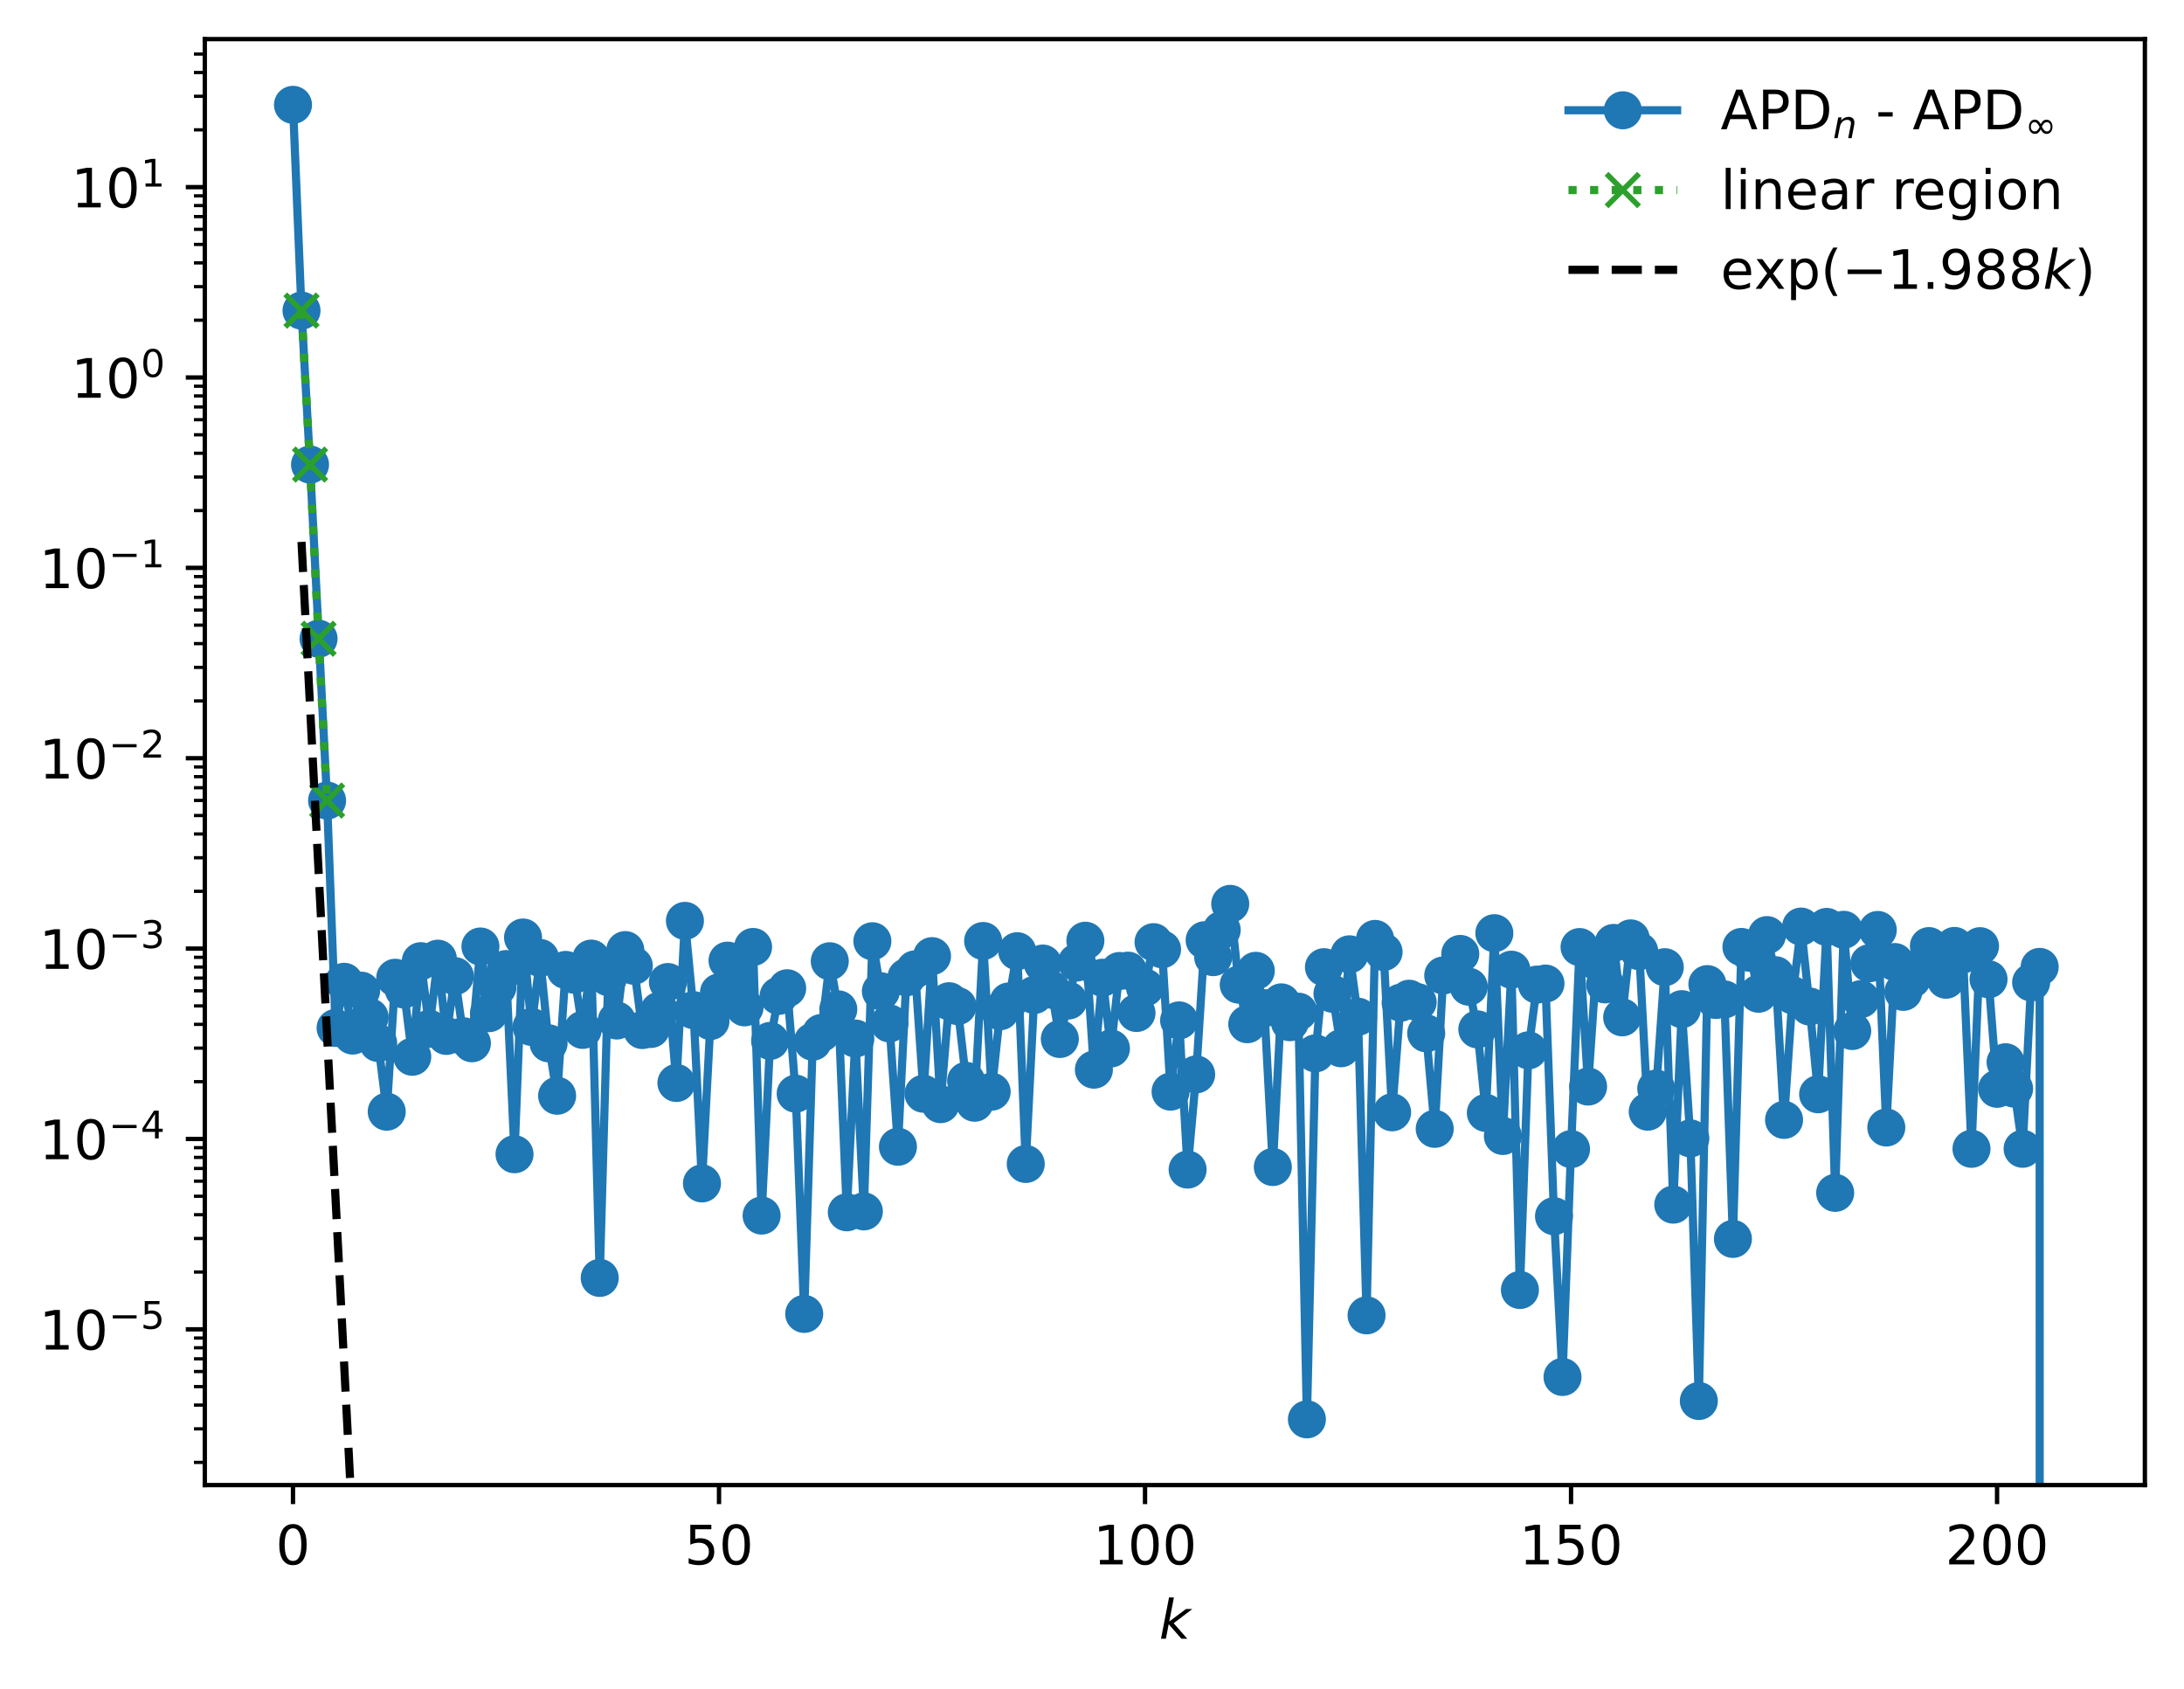 <?xml version="1.0" encoding="utf-8" standalone="no"?>
<!DOCTYPE svg PUBLIC "-//W3C//DTD SVG 1.1//EN"
  "http://www.w3.org/Graphics/SVG/1.1/DTD/svg11.dtd">
<!-- Created with matplotlib (https://matplotlib.org/) -->
<svg height="310.868pt" version="1.1" viewBox="0 0 402.02 310.868" width="402.02pt" xmlns="http://www.w3.org/2000/svg" xmlns:xlink="http://www.w3.org/1999/xlink">
 <defs>
  <style type="text/css">
*{stroke-linecap:butt;stroke-linejoin:round;}
  </style>
 </defs>
 <g id="figure_1">
  <g id="patch_1">
   <path d="M 0 310.868 
L 402.02 310.868 
L 402.02 0 
L 0 0 
z
" style="fill:#ffffff;"/>
  </g>
  <g id="axes_1">
   <g id="patch_2">
    <path d="M 37.7 273.312 
L 394.82 273.312 
L 394.82 7.2 
L 37.7 7.2 
z
" style="fill:#ffffff;"/>
   </g>
   <g id="matplotlib.axis_1">
    <g id="xtick_1">
     <g id="line2d_1">
      <defs>
       <path d="M 0 0 
L 0 3.5 
" id="m9422a6facd" style="stroke:#000000;stroke-width:0.8;"/>
      </defs>
      <g>
       <use style="stroke:#000000;stroke-width:0.8;" x="53.933" xlink:href="#m9422a6facd" y="273.312"/>
      </g>
     </g>
     <g id="text_1">
      <!-- 0 -->
      <defs>
       <path d="M 31.781 66.406 
Q 24.172 66.406 20.328 58.906 
Q 16.5 51.422 16.5 36.375 
Q 16.5 21.391 20.328 13.891 
Q 24.172 6.391 31.781 6.391 
Q 39.453 6.391 43.281 13.891 
Q 47.125 21.391 47.125 36.375 
Q 47.125 51.422 43.281 58.906 
Q 39.453 66.406 31.781 66.406 
z
M 31.781 74.219 
Q 44.047 74.219 50.516 64.516 
Q 56.984 54.828 56.984 36.375 
Q 56.984 17.969 50.516 8.266 
Q 44.047 -1.422 31.781 -1.422 
Q 19.531 -1.422 13.062 8.266 
Q 6.594 17.969 6.594 36.375 
Q 6.594 54.828 13.062 64.516 
Q 19.531 74.219 31.781 74.219 
z
" id="DejaVuSans-48"/>
      </defs>
      <g transform="translate(50.751 287.91)scale(0.1 -0.1)">
       <use xlink:href="#DejaVuSans-48"/>
      </g>
     </g>
    </g>
    <g id="xtick_2">
     <g id="line2d_2">
      <g>
       <use style="stroke:#000000;stroke-width:0.8;" x="132.352" xlink:href="#m9422a6facd" y="273.312"/>
      </g>
     </g>
     <g id="text_2">
      <!-- 50 -->
      <defs>
       <path d="M 10.797 72.906 
L 49.516 72.906 
L 49.516 64.594 
L 19.828 64.594 
L 19.828 46.734 
Q 21.969 47.469 24.109 47.828 
Q 26.266 48.188 28.422 48.188 
Q 40.625 48.188 47.75 41.5 
Q 54.891 34.812 54.891 23.391 
Q 54.891 11.625 47.562 5.094 
Q 40.234 -1.422 26.906 -1.422 
Q 22.312 -1.422 17.547 -0.641 
Q 12.797 0.141 7.719 1.703 
L 7.719 11.625 
Q 12.109 9.234 16.797 8.062 
Q 21.484 6.891 26.703 6.891 
Q 35.156 6.891 40.078 11.328 
Q 45.016 15.766 45.016 23.391 
Q 45.016 31 40.078 35.438 
Q 35.156 39.891 26.703 39.891 
Q 22.75 39.891 18.812 39.016 
Q 14.891 38.141 10.797 36.281 
z
" id="DejaVuSans-53"/>
      </defs>
      <g transform="translate(125.989 287.91)scale(0.1 -0.1)">
       <use xlink:href="#DejaVuSans-53"/>
       <use x="63.623" xlink:href="#DejaVuSans-48"/>
      </g>
     </g>
    </g>
    <g id="xtick_3">
     <g id="line2d_3">
      <g>
       <use style="stroke:#000000;stroke-width:0.8;" x="210.771" xlink:href="#m9422a6facd" y="273.312"/>
      </g>
     </g>
     <g id="text_3">
      <!-- 100 -->
      <defs>
       <path d="M 12.406 8.297 
L 28.516 8.297 
L 28.516 63.922 
L 10.984 60.406 
L 10.984 69.391 
L 28.422 72.906 
L 38.281 72.906 
L 38.281 8.297 
L 54.391 8.297 
L 54.391 0 
L 12.406 0 
z
" id="DejaVuSans-49"/>
      </defs>
      <g transform="translate(201.227 287.91)scale(0.1 -0.1)">
       <use xlink:href="#DejaVuSans-49"/>
       <use x="63.623" xlink:href="#DejaVuSans-48"/>
       <use x="127.246" xlink:href="#DejaVuSans-48"/>
      </g>
     </g>
    </g>
    <g id="xtick_4">
     <g id="line2d_4">
      <g>
       <use style="stroke:#000000;stroke-width:0.8;" x="289.19" xlink:href="#m9422a6facd" y="273.312"/>
      </g>
     </g>
     <g id="text_4">
      <!-- 150 -->
      <g transform="translate(279.646 287.91)scale(0.1 -0.1)">
       <use xlink:href="#DejaVuSans-49"/>
       <use x="63.623" xlink:href="#DejaVuSans-53"/>
       <use x="127.246" xlink:href="#DejaVuSans-48"/>
      </g>
     </g>
    </g>
    <g id="xtick_5">
     <g id="line2d_5">
      <g>
       <use style="stroke:#000000;stroke-width:0.8;" x="367.609" xlink:href="#m9422a6facd" y="273.312"/>
      </g>
     </g>
     <g id="text_5">
      <!-- 200 -->
      <defs>
       <path d="M 19.188 8.297 
L 53.609 8.297 
L 53.609 0 
L 7.328 0 
L 7.328 8.297 
Q 12.938 14.109 22.625 23.891 
Q 32.328 33.688 34.812 36.531 
Q 39.547 41.844 41.422 45.531 
Q 43.312 49.219 43.312 52.781 
Q 43.312 58.594 39.234 62.25 
Q 35.156 65.922 28.609 65.922 
Q 23.969 65.922 18.812 64.312 
Q 13.672 62.703 7.812 59.422 
L 7.812 69.391 
Q 13.766 71.781 18.938 73 
Q 24.125 74.219 28.422 74.219 
Q 39.75 74.219 46.484 68.547 
Q 53.219 62.891 53.219 53.422 
Q 53.219 48.922 51.531 44.891 
Q 49.859 40.875 45.406 35.406 
Q 44.188 33.984 37.641 27.219 
Q 31.109 20.453 19.188 8.297 
z
" id="DejaVuSans-50"/>
      </defs>
      <g transform="translate(358.065 287.91)scale(0.1 -0.1)">
       <use xlink:href="#DejaVuSans-50"/>
       <use x="63.623" xlink:href="#DejaVuSans-48"/>
       <use x="127.246" xlink:href="#DejaVuSans-48"/>
      </g>
     </g>
    </g>
    <g id="text_6">
     <!-- $ k $ -->
     <defs>
      <path d="M 18.312 75.984 
L 27.297 75.984 
L 18.703 31.688 
L 49.516 54.688 
L 61.188 54.688 
L 26.812 28.516 
L 51.906 0 
L 41.016 0 
L 17.672 26.703 
L 12.5 0 
L 3.516 0 
z
" id="DejaVuSans-Oblique-107"/>
     </defs>
     <g transform="translate(213.36 301.589)scale(0.1 -0.1)">
      <use transform="translate(0 0.016)" xlink:href="#DejaVuSans-Oblique-107"/>
     </g>
    </g>
   </g>
   <g id="matplotlib.axis_2">
    <g id="ytick_1">
     <g id="line2d_6">
      <defs>
       <path d="M 0 0 
L -3.5 0 
" id="m303bdd7f6a" style="stroke:#000000;stroke-width:0.8;"/>
      </defs>
      <g>
       <use style="stroke:#000000;stroke-width:0.8;" x="37.7" xlink:href="#m303bdd7f6a" y="244.646"/>
      </g>
     </g>
     <g id="text_7">
      <!-- $\mathdefault{10^{-5}}$ -->
      <defs>
       <path d="M 10.594 35.5 
L 73.188 35.5 
L 73.188 27.203 
L 10.594 27.203 
z
" id="DejaVuSans-8722"/>
      </defs>
      <g transform="translate(7.2 248.445)scale(0.1 -0.1)">
       <use transform="translate(0 0.684)" xlink:href="#DejaVuSans-49"/>
       <use transform="translate(63.623 0.684)" xlink:href="#DejaVuSans-48"/>
       <use transform="translate(128.203 38.966)scale(0.7)" xlink:href="#DejaVuSans-8722"/>
       <use transform="translate(186.855 38.966)scale(0.7)" xlink:href="#DejaVuSans-53"/>
      </g>
     </g>
    </g>
    <g id="ytick_2">
     <g id="line2d_7">
      <g>
       <use style="stroke:#000000;stroke-width:0.8;" x="37.7" xlink:href="#m303bdd7f6a" y="209.611"/>
      </g>
     </g>
     <g id="text_8">
      <!-- $\mathdefault{10^{-4}}$ -->
      <defs>
       <path d="M 37.797 64.312 
L 12.891 25.391 
L 37.797 25.391 
z
M 35.203 72.906 
L 47.609 72.906 
L 47.609 25.391 
L 58.016 25.391 
L 58.016 17.188 
L 47.609 17.188 
L 47.609 0 
L 37.797 0 
L 37.797 17.188 
L 4.891 17.188 
L 4.891 26.703 
z
" id="DejaVuSans-52"/>
      </defs>
      <g transform="translate(7.2 213.411)scale(0.1 -0.1)">
       <use transform="translate(0 0.684)" xlink:href="#DejaVuSans-49"/>
       <use transform="translate(63.623 0.684)" xlink:href="#DejaVuSans-48"/>
       <use transform="translate(128.203 38.966)scale(0.7)" xlink:href="#DejaVuSans-8722"/>
       <use transform="translate(186.855 38.966)scale(0.7)" xlink:href="#DejaVuSans-52"/>
      </g>
     </g>
    </g>
    <g id="ytick_3">
     <g id="line2d_8">
      <g>
       <use style="stroke:#000000;stroke-width:0.8;" x="37.7" xlink:href="#m303bdd7f6a" y="174.577"/>
      </g>
     </g>
     <g id="text_9">
      <!-- $\mathdefault{10^{-3}}$ -->
      <defs>
       <path d="M 40.578 39.312 
Q 47.656 37.797 51.625 33 
Q 55.609 28.219 55.609 21.188 
Q 55.609 10.406 48.188 4.484 
Q 40.766 -1.422 27.094 -1.422 
Q 22.516 -1.422 17.656 -0.516 
Q 12.797 0.391 7.625 2.203 
L 7.625 11.719 
Q 11.719 9.328 16.594 8.109 
Q 21.484 6.891 26.812 6.891 
Q 36.078 6.891 40.938 10.547 
Q 45.797 14.203 45.797 21.188 
Q 45.797 27.641 41.281 31.266 
Q 36.766 34.906 28.719 34.906 
L 20.219 34.906 
L 20.219 43.016 
L 29.109 43.016 
Q 36.375 43.016 40.234 45.922 
Q 44.094 48.828 44.094 54.297 
Q 44.094 59.906 40.109 62.906 
Q 36.141 65.922 28.719 65.922 
Q 24.656 65.922 20.016 65.031 
Q 15.375 64.156 9.812 62.312 
L 9.812 71.094 
Q 15.438 72.656 20.344 73.438 
Q 25.25 74.219 29.594 74.219 
Q 40.828 74.219 47.359 69.109 
Q 53.906 64.016 53.906 55.328 
Q 53.906 49.266 50.438 45.094 
Q 46.969 40.922 40.578 39.312 
z
" id="DejaVuSans-51"/>
      </defs>
      <g transform="translate(7.2 178.376)scale(0.1 -0.1)">
       <use transform="translate(0 0.766)" xlink:href="#DejaVuSans-49"/>
       <use transform="translate(63.623 0.766)" xlink:href="#DejaVuSans-48"/>
       <use transform="translate(128.203 39.047)scale(0.7)" xlink:href="#DejaVuSans-8722"/>
       <use transform="translate(186.855 39.047)scale(0.7)" xlink:href="#DejaVuSans-51"/>
      </g>
     </g>
    </g>
    <g id="ytick_4">
     <g id="line2d_9">
      <g>
       <use style="stroke:#000000;stroke-width:0.8;" x="37.7" xlink:href="#m303bdd7f6a" y="139.542"/>
      </g>
     </g>
     <g id="text_10">
      <!-- $\mathdefault{10^{-2}}$ -->
      <g transform="translate(7.2 143.341)scale(0.1 -0.1)">
       <use transform="translate(0 0.766)" xlink:href="#DejaVuSans-49"/>
       <use transform="translate(63.623 0.766)" xlink:href="#DejaVuSans-48"/>
       <use transform="translate(128.203 39.047)scale(0.7)" xlink:href="#DejaVuSans-8722"/>
       <use transform="translate(186.855 39.047)scale(0.7)" xlink:href="#DejaVuSans-50"/>
      </g>
     </g>
    </g>
    <g id="ytick_5">
     <g id="line2d_10">
      <g>
       <use style="stroke:#000000;stroke-width:0.8;" x="37.7" xlink:href="#m303bdd7f6a" y="104.507"/>
      </g>
     </g>
     <g id="text_11">
      <!-- $\mathdefault{10^{-1}}$ -->
      <g transform="translate(7.2 108.306)scale(0.1 -0.1)">
       <use transform="translate(0 0.684)" xlink:href="#DejaVuSans-49"/>
       <use transform="translate(63.623 0.684)" xlink:href="#DejaVuSans-48"/>
       <use transform="translate(128.203 38.966)scale(0.7)" xlink:href="#DejaVuSans-8722"/>
       <use transform="translate(186.855 38.966)scale(0.7)" xlink:href="#DejaVuSans-49"/>
      </g>
     </g>
    </g>
    <g id="ytick_6">
     <g id="line2d_11">
      <g>
       <use style="stroke:#000000;stroke-width:0.8;" x="37.7" xlink:href="#m303bdd7f6a" y="69.472"/>
      </g>
     </g>
     <g id="text_12">
      <!-- $\mathdefault{10^{0}}$ -->
      <g transform="translate(13.1 73.271)scale(0.1 -0.1)">
       <use transform="translate(0 0.766)" xlink:href="#DejaVuSans-49"/>
       <use transform="translate(63.623 0.766)" xlink:href="#DejaVuSans-48"/>
       <use transform="translate(128.203 39.047)scale(0.7)" xlink:href="#DejaVuSans-48"/>
      </g>
     </g>
    </g>
    <g id="ytick_7">
     <g id="line2d_12">
      <g>
       <use style="stroke:#000000;stroke-width:0.8;" x="37.7" xlink:href="#m303bdd7f6a" y="34.437"/>
      </g>
     </g>
     <g id="text_13">
      <!-- $\mathdefault{10^{1}}$ -->
      <g transform="translate(13.1 38.237)scale(0.1 -0.1)">
       <use transform="translate(0 0.684)" xlink:href="#DejaVuSans-49"/>
       <use transform="translate(63.623 0.684)" xlink:href="#DejaVuSans-48"/>
       <use transform="translate(128.203 38.966)scale(0.7)" xlink:href="#DejaVuSans-49"/>
      </g>
     </g>
    </g>
    <g id="ytick_8">
     <g id="line2d_13">
      <defs>
       <path d="M 0 0 
L -2 0 
" id="me4fbee2e15" style="stroke:#000000;stroke-width:0.6;"/>
      </defs>
      <g>
       <use style="stroke:#000000;stroke-width:0.6;" x="37.7" xlink:href="#me4fbee2e15" y="269.134"/>
      </g>
     </g>
    </g>
    <g id="ytick_9">
     <g id="line2d_14">
      <g>
       <use style="stroke:#000000;stroke-width:0.6;" x="37.7" xlink:href="#me4fbee2e15" y="262.965"/>
      </g>
     </g>
    </g>
    <g id="ytick_10">
     <g id="line2d_15">
      <g>
       <use style="stroke:#000000;stroke-width:0.6;" x="37.7" xlink:href="#me4fbee2e15" y="258.588"/>
      </g>
     </g>
    </g>
    <g id="ytick_11">
     <g id="line2d_16">
      <g>
       <use style="stroke:#000000;stroke-width:0.6;" x="37.7" xlink:href="#me4fbee2e15" y="255.193"/>
      </g>
     </g>
    </g>
    <g id="ytick_12">
     <g id="line2d_17">
      <g>
       <use style="stroke:#000000;stroke-width:0.6;" x="37.7" xlink:href="#me4fbee2e15" y="252.419"/>
      </g>
     </g>
    </g>
    <g id="ytick_13">
     <g id="line2d_18">
      <g>
       <use style="stroke:#000000;stroke-width:0.6;" x="37.7" xlink:href="#me4fbee2e15" y="250.073"/>
      </g>
     </g>
    </g>
    <g id="ytick_14">
     <g id="line2d_19">
      <g>
       <use style="stroke:#000000;stroke-width:0.6;" x="37.7" xlink:href="#me4fbee2e15" y="248.041"/>
      </g>
     </g>
    </g>
    <g id="ytick_15">
     <g id="line2d_20">
      <g>
       <use style="stroke:#000000;stroke-width:0.6;" x="37.7" xlink:href="#me4fbee2e15" y="246.249"/>
      </g>
     </g>
    </g>
    <g id="ytick_16">
     <g id="line2d_21">
      <g>
       <use style="stroke:#000000;stroke-width:0.6;" x="37.7" xlink:href="#me4fbee2e15" y="234.1"/>
      </g>
     </g>
    </g>
    <g id="ytick_17">
     <g id="line2d_22">
      <g>
       <use style="stroke:#000000;stroke-width:0.6;" x="37.7" xlink:href="#me4fbee2e15" y="227.93"/>
      </g>
     </g>
    </g>
    <g id="ytick_18">
     <g id="line2d_23">
      <g>
       <use style="stroke:#000000;stroke-width:0.6;" x="37.7" xlink:href="#me4fbee2e15" y="223.553"/>
      </g>
     </g>
    </g>
    <g id="ytick_19">
     <g id="line2d_24">
      <g>
       <use style="stroke:#000000;stroke-width:0.6;" x="37.7" xlink:href="#me4fbee2e15" y="220.158"/>
      </g>
     </g>
    </g>
    <g id="ytick_20">
     <g id="line2d_25">
      <g>
       <use style="stroke:#000000;stroke-width:0.6;" x="37.7" xlink:href="#me4fbee2e15" y="217.384"/>
      </g>
     </g>
    </g>
    <g id="ytick_21">
     <g id="line2d_26">
      <g>
       <use style="stroke:#000000;stroke-width:0.6;" x="37.7" xlink:href="#me4fbee2e15" y="215.038"/>
      </g>
     </g>
    </g>
    <g id="ytick_22">
     <g id="line2d_27">
      <g>
       <use style="stroke:#000000;stroke-width:0.6;" x="37.7" xlink:href="#me4fbee2e15" y="213.007"/>
      </g>
     </g>
    </g>
    <g id="ytick_23">
     <g id="line2d_28">
      <g>
       <use style="stroke:#000000;stroke-width:0.6;" x="37.7" xlink:href="#me4fbee2e15" y="211.215"/>
      </g>
     </g>
    </g>
    <g id="ytick_24">
     <g id="line2d_29">
      <g>
       <use style="stroke:#000000;stroke-width:0.6;" x="37.7" xlink:href="#me4fbee2e15" y="199.065"/>
      </g>
     </g>
    </g>
    <g id="ytick_25">
     <g id="line2d_30">
      <g>
       <use style="stroke:#000000;stroke-width:0.6;" x="37.7" xlink:href="#me4fbee2e15" y="192.896"/>
      </g>
     </g>
    </g>
    <g id="ytick_26">
     <g id="line2d_31">
      <g>
       <use style="stroke:#000000;stroke-width:0.6;" x="37.7" xlink:href="#me4fbee2e15" y="188.518"/>
      </g>
     </g>
    </g>
    <g id="ytick_27">
     <g id="line2d_32">
      <g>
       <use style="stroke:#000000;stroke-width:0.6;" x="37.7" xlink:href="#me4fbee2e15" y="185.123"/>
      </g>
     </g>
    </g>
    <g id="ytick_28">
     <g id="line2d_33">
      <g>
       <use style="stroke:#000000;stroke-width:0.6;" x="37.7" xlink:href="#me4fbee2e15" y="182.349"/>
      </g>
     </g>
    </g>
    <g id="ytick_29">
     <g id="line2d_34">
      <g>
       <use style="stroke:#000000;stroke-width:0.6;" x="37.7" xlink:href="#me4fbee2e15" y="180.004"/>
      </g>
     </g>
    </g>
    <g id="ytick_30">
     <g id="line2d_35">
      <g>
       <use style="stroke:#000000;stroke-width:0.6;" x="37.7" xlink:href="#me4fbee2e15" y="177.972"/>
      </g>
     </g>
    </g>
    <g id="ytick_31">
     <g id="line2d_36">
      <g>
       <use style="stroke:#000000;stroke-width:0.6;" x="37.7" xlink:href="#me4fbee2e15" y="176.18"/>
      </g>
     </g>
    </g>
    <g id="ytick_32">
     <g id="line2d_37">
      <g>
       <use style="stroke:#000000;stroke-width:0.6;" x="37.7" xlink:href="#me4fbee2e15" y="164.03"/>
      </g>
     </g>
    </g>
    <g id="ytick_33">
     <g id="line2d_38">
      <g>
       <use style="stroke:#000000;stroke-width:0.6;" x="37.7" xlink:href="#me4fbee2e15" y="157.861"/>
      </g>
     </g>
    </g>
    <g id="ytick_34">
     <g id="line2d_39">
      <g>
       <use style="stroke:#000000;stroke-width:0.6;" x="37.7" xlink:href="#me4fbee2e15" y="153.484"/>
      </g>
     </g>
    </g>
    <g id="ytick_35">
     <g id="line2d_40">
      <g>
       <use style="stroke:#000000;stroke-width:0.6;" x="37.7" xlink:href="#me4fbee2e15" y="150.088"/>
      </g>
     </g>
    </g>
    <g id="ytick_36">
     <g id="line2d_41">
      <g>
       <use style="stroke:#000000;stroke-width:0.6;" x="37.7" xlink:href="#me4fbee2e15" y="147.314"/>
      </g>
     </g>
    </g>
    <g id="ytick_37">
     <g id="line2d_42">
      <g>
       <use style="stroke:#000000;stroke-width:0.6;" x="37.7" xlink:href="#me4fbee2e15" y="144.969"/>
      </g>
     </g>
    </g>
    <g id="ytick_38">
     <g id="line2d_43">
      <g>
       <use style="stroke:#000000;stroke-width:0.6;" x="37.7" xlink:href="#me4fbee2e15" y="142.937"/>
      </g>
     </g>
    </g>
    <g id="ytick_39">
     <g id="line2d_44">
      <g>
       <use style="stroke:#000000;stroke-width:0.6;" x="37.7" xlink:href="#me4fbee2e15" y="141.145"/>
      </g>
     </g>
    </g>
    <g id="ytick_40">
     <g id="line2d_45">
      <g>
       <use style="stroke:#000000;stroke-width:0.6;" x="37.7" xlink:href="#me4fbee2e15" y="128.995"/>
      </g>
     </g>
    </g>
    <g id="ytick_41">
     <g id="line2d_46">
      <g>
       <use style="stroke:#000000;stroke-width:0.6;" x="37.7" xlink:href="#me4fbee2e15" y="122.826"/>
      </g>
     </g>
    </g>
    <g id="ytick_42">
     <g id="line2d_47">
      <g>
       <use style="stroke:#000000;stroke-width:0.6;" x="37.7" xlink:href="#me4fbee2e15" y="118.449"/>
      </g>
     </g>
    </g>
    <g id="ytick_43">
     <g id="line2d_48">
      <g>
       <use style="stroke:#000000;stroke-width:0.6;" x="37.7" xlink:href="#me4fbee2e15" y="115.054"/>
      </g>
     </g>
    </g>
    <g id="ytick_44">
     <g id="line2d_49">
      <g>
       <use style="stroke:#000000;stroke-width:0.6;" x="37.7" xlink:href="#me4fbee2e15" y="112.279"/>
      </g>
     </g>
    </g>
    <g id="ytick_45">
     <g id="line2d_50">
      <g>
       <use style="stroke:#000000;stroke-width:0.6;" x="37.7" xlink:href="#me4fbee2e15" y="109.934"/>
      </g>
     </g>
    </g>
    <g id="ytick_46">
     <g id="line2d_51">
      <g>
       <use style="stroke:#000000;stroke-width:0.6;" x="37.7" xlink:href="#me4fbee2e15" y="107.902"/>
      </g>
     </g>
    </g>
    <g id="ytick_47">
     <g id="line2d_52">
      <g>
       <use style="stroke:#000000;stroke-width:0.6;" x="37.7" xlink:href="#me4fbee2e15" y="106.11"/>
      </g>
     </g>
    </g>
    <g id="ytick_48">
     <g id="line2d_53">
      <g>
       <use style="stroke:#000000;stroke-width:0.6;" x="37.7" xlink:href="#me4fbee2e15" y="93.96"/>
      </g>
     </g>
    </g>
    <g id="ytick_49">
     <g id="line2d_54">
      <g>
       <use style="stroke:#000000;stroke-width:0.6;" x="37.7" xlink:href="#me4fbee2e15" y="87.791"/>
      </g>
     </g>
    </g>
    <g id="ytick_50">
     <g id="line2d_55">
      <g>
       <use style="stroke:#000000;stroke-width:0.6;" x="37.7" xlink:href="#me4fbee2e15" y="83.414"/>
      </g>
     </g>
    </g>
    <g id="ytick_51">
     <g id="line2d_56">
      <g>
       <use style="stroke:#000000;stroke-width:0.6;" x="37.7" xlink:href="#me4fbee2e15" y="80.019"/>
      </g>
     </g>
    </g>
    <g id="ytick_52">
     <g id="line2d_57">
      <g>
       <use style="stroke:#000000;stroke-width:0.6;" x="37.7" xlink:href="#me4fbee2e15" y="77.245"/>
      </g>
     </g>
    </g>
    <g id="ytick_53">
     <g id="line2d_58">
      <g>
       <use style="stroke:#000000;stroke-width:0.6;" x="37.7" xlink:href="#me4fbee2e15" y="74.899"/>
      </g>
     </g>
    </g>
    <g id="ytick_54">
     <g id="line2d_59">
      <g>
       <use style="stroke:#000000;stroke-width:0.6;" x="37.7" xlink:href="#me4fbee2e15" y="72.867"/>
      </g>
     </g>
    </g>
    <g id="ytick_55">
     <g id="line2d_60">
      <g>
       <use style="stroke:#000000;stroke-width:0.6;" x="37.7" xlink:href="#me4fbee2e15" y="71.075"/>
      </g>
     </g>
    </g>
    <g id="ytick_56">
     <g id="line2d_61">
      <g>
       <use style="stroke:#000000;stroke-width:0.6;" x="37.7" xlink:href="#me4fbee2e15" y="58.926"/>
      </g>
     </g>
    </g>
    <g id="ytick_57">
     <g id="line2d_62">
      <g>
       <use style="stroke:#000000;stroke-width:0.6;" x="37.7" xlink:href="#me4fbee2e15" y="52.756"/>
      </g>
     </g>
    </g>
    <g id="ytick_58">
     <g id="line2d_63">
      <g>
       <use style="stroke:#000000;stroke-width:0.6;" x="37.7" xlink:href="#me4fbee2e15" y="48.379"/>
      </g>
     </g>
    </g>
    <g id="ytick_59">
     <g id="line2d_64">
      <g>
       <use style="stroke:#000000;stroke-width:0.6;" x="37.7" xlink:href="#me4fbee2e15" y="44.984"/>
      </g>
     </g>
    </g>
    <g id="ytick_60">
     <g id="line2d_65">
      <g>
       <use style="stroke:#000000;stroke-width:0.6;" x="37.7" xlink:href="#me4fbee2e15" y="42.21"/>
      </g>
     </g>
    </g>
    <g id="ytick_61">
     <g id="line2d_66">
      <g>
       <use style="stroke:#000000;stroke-width:0.6;" x="37.7" xlink:href="#me4fbee2e15" y="39.864"/>
      </g>
     </g>
    </g>
    <g id="ytick_62">
     <g id="line2d_67">
      <g>
       <use style="stroke:#000000;stroke-width:0.6;" x="37.7" xlink:href="#me4fbee2e15" y="37.833"/>
      </g>
     </g>
    </g>
    <g id="ytick_63">
     <g id="line2d_68">
      <g>
       <use style="stroke:#000000;stroke-width:0.6;" x="37.7" xlink:href="#me4fbee2e15" y="36.041"/>
      </g>
     </g>
    </g>
    <g id="ytick_64">
     <g id="line2d_69">
      <g>
       <use style="stroke:#000000;stroke-width:0.6;" x="37.7" xlink:href="#me4fbee2e15" y="23.891"/>
      </g>
     </g>
    </g>
    <g id="ytick_65">
     <g id="line2d_70">
      <g>
       <use style="stroke:#000000;stroke-width:0.6;" x="37.7" xlink:href="#me4fbee2e15" y="17.722"/>
      </g>
     </g>
    </g>
    <g id="ytick_66">
     <g id="line2d_71">
      <g>
       <use style="stroke:#000000;stroke-width:0.6;" x="37.7" xlink:href="#me4fbee2e15" y="13.344"/>
      </g>
     </g>
    </g>
    <g id="ytick_67">
     <g id="line2d_72">
      <g>
       <use style="stroke:#000000;stroke-width:0.6;" x="37.7" xlink:href="#me4fbee2e15" y="9.949"/>
      </g>
     </g>
    </g>
   </g>
   <g id="line2d_73">
    <path clip-path="url(#p5505dde1ec)" d="M 53.933 19.296 
L 55.501 57.163 
L 57.069 85.499 
L 60.206 147.332 
L 61.775 189.177 
L 63.343 180.69 
L 64.911 190.586 
L 66.48 182.317 
L 69.617 191.958 
L 71.185 204.593 
L 72.753 179.944 
L 74.322 182.102 
L 75.89 194.484 
L 77.458 176.895 
L 79.027 189.333 
L 80.595 176.434 
L 82.164 190.647 
L 83.732 179.646 
L 85.3 190.708 
L 86.869 192 
L 88.437 174.194 
L 90.005 186.466 
L 91.574 181.671 
L 93.142 178.345 
L 94.711 212.424 
L 96.279 172.536 
L 97.847 188.998 
L 99.416 176.303 
L 100.984 192.008 
L 102.552 201.661 
L 104.121 178.501 
L 105.689 179.384 
L 107.258 189.537 
L 108.826 176.42 
L 110.394 235.185 
L 111.963 179.834 
L 113.531 187.811 
L 115.1 174.852 
L 116.668 177.74 
L 118.236 189.569 
L 119.805 189.372 
L 121.373 186.015 
L 122.941 180.731 
L 124.51 199.307 
L 126.078 169.476 
L 127.647 185.905 
L 129.215 217.795 
L 130.783 187.917 
L 132.352 182.643 
L 133.92 176.792 
L 135.488 179.63 
L 137.057 185.391 
L 138.625 174.279 
L 140.194 223.711 
L 141.762 191.571 
L 143.33 183.281 
L 144.899 181.878 
L 146.467 201.28 
L 148.035 241.807 
L 149.604 191.713 
L 151.172 190.113 
L 152.741 176.905 
L 154.309 185.761 
L 155.877 223.11 
L 157.446 191.128 
L 159.014 222.942 
L 160.583 173.226 
L 162.151 182.432 
L 163.719 188.343 
L 165.288 211.046 
L 166.856 179.857 
L 168.424 178.407 
L 169.993 201.293 
L 171.561 175.966 
L 173.13 203.208 
L 174.698 184.262 
L 176.266 185.163 
L 177.835 198.924 
L 179.403 202.946 
L 180.971 173.178 
L 182.54 200.906 
L 184.108 186.109 
L 185.677 184.31 
L 187.245 175.059 
L 188.813 214.214 
L 190.382 183.119 
L 191.95 177.331 
L 193.518 182.148 
L 195.087 191.216 
L 198.224 177.132 
L 199.792 173.129 
L 201.36 196.859 
L 202.929 179.943 
L 204.497 192.959 
L 206.066 178.701 
L 207.634 178.642 
L 209.202 186.432 
L 210.771 181.751 
L 212.339 173.395 
L 213.907 174.71 
L 215.476 200.902 
L 217.044 187.794 
L 218.613 215.247 
L 220.181 197.733 
L 221.749 173.037 
L 223.318 176.151 
L 226.454 166.348 
L 228.023 181.214 
L 229.591 188.494 
L 231.16 178.668 
L 232.728 185.543 
L 234.296 214.778 
L 235.865 184.475 
L 237.433 188.123 
L 239.002 186.189 
L 240.57 261.216 
L 242.138 193.865 
L 243.707 177.998 
L 245.275 182.887 
L 246.843 192.921 
L 248.412 175.63 
L 249.98 187.114 
L 251.549 242.074 
L 253.117 172.798 
L 254.685 175.203 
L 256.254 204.706 
L 257.822 184.536 
L 259.39 183.806 
L 260.959 184.44 
L 262.527 190.17 
L 264.096 207.75 
L 265.664 179.524 
L 267.232 179.076 
L 268.801 175.562 
L 270.369 181.591 
L 271.937 189.439 
L 273.506 204.82 
L 275.074 171.741 
L 276.643 209.067 
L 278.211 178.461 
L 279.779 237.411 
L 281.348 193.303 
L 282.916 181.205 
L 284.485 181.014 
L 286.053 223.828 
L 287.621 253.416 
L 289.19 211.478 
L 290.758 174.295 
L 292.326 199.967 
L 293.895 176.94 
L 295.463 181.168 
L 297.032 173.533 
L 298.6 187.229 
L 300.168 172.7 
L 301.737 175.063 
L 303.305 204.59 
L 304.873 200.337 
L 306.442 178.001 
L 308.01 221.7 
L 309.579 185.725 
L 311.147 209.508 
L 312.715 257.839 
L 314.284 181.116 
L 315.852 184.037 
L 317.42 183.931 
L 318.989 228.01 
L 320.557 174.275 
L 322.126 175.356 
L 323.694 182.883 
L 325.262 172.096 
L 326.831 179.482 
L 328.399 206.105 
L 329.968 183.168 
L 331.536 170.528 
L 333.104 185.24 
L 334.673 201.388 
L 336.241 170.588 
L 337.809 219.533 
L 339.378 171.119 
L 340.946 189.748 
L 342.515 183.881 
L 345.651 171.149 
L 347.22 207.501 
L 348.788 177.053 
L 350.356 182.541 
L 351.925 180.176 
L 353.493 178.032 
L 355.062 174.12 
L 356.63 177.618 
L 358.198 180.31 
L 359.767 174.09 
L 361.335 175.646 
L 362.903 211.424 
L 364.472 174.133 
L 366.04 180.226 
L 367.609 200.386 
L 369.177 195.494 
L 370.745 200.353 
L 372.314 211.421 
L 373.882 180.803 
L 375.451 177.946 
L 375.457 311.868 
L 375.457 311.868 
" style="fill:none;stroke:#1f77b4;stroke-linecap:square;stroke-width:1.5;"/>
    <defs>
     <path d="M 0 3 
C 0.796 3 1.559 2.684 2.121 2.121 
C 2.684 1.559 3 0.796 3 0 
C 3 -0.796 2.684 -1.559 2.121 -2.121 
C 1.559 -2.684 0.796 -3 0 -3 
C -0.796 -3 -1.559 -2.684 -2.121 -2.121 
C -2.684 -1.559 -3 -0.796 -3 0 
C -3 0.796 -2.684 1.559 -2.121 2.121 
C -1.559 2.684 -0.796 3 0 3 
z
" id="m2c551e8527" style="stroke:#1f77b4;"/>
    </defs>
    <g clip-path="url(#p5505dde1ec)">
     <use style="fill:#1f77b4;stroke:#1f77b4;" x="53.933" xlink:href="#m2c551e8527" y="19.296"/>
     <use style="fill:#1f77b4;stroke:#1f77b4;" x="55.501" xlink:href="#m2c551e8527" y="57.163"/>
     <use style="fill:#1f77b4;stroke:#1f77b4;" x="57.069" xlink:href="#m2c551e8527" y="85.499"/>
     <use style="fill:#1f77b4;stroke:#1f77b4;" x="58.638" xlink:href="#m2c551e8527" y="117.549"/>
     <use style="fill:#1f77b4;stroke:#1f77b4;" x="60.206" xlink:href="#m2c551e8527" y="147.332"/>
     <use style="fill:#1f77b4;stroke:#1f77b4;" x="61.775" xlink:href="#m2c551e8527" y="189.177"/>
     <use style="fill:#1f77b4;stroke:#1f77b4;" x="63.343" xlink:href="#m2c551e8527" y="180.69"/>
     <use style="fill:#1f77b4;stroke:#1f77b4;" x="64.911" xlink:href="#m2c551e8527" y="190.586"/>
     <use style="fill:#1f77b4;stroke:#1f77b4;" x="66.48" xlink:href="#m2c551e8527" y="182.317"/>
     <use style="fill:#1f77b4;stroke:#1f77b4;" x="68.048" xlink:href="#m2c551e8527" y="187.204"/>
     <use style="fill:#1f77b4;stroke:#1f77b4;" x="69.617" xlink:href="#m2c551e8527" y="191.958"/>
     <use style="fill:#1f77b4;stroke:#1f77b4;" x="71.185" xlink:href="#m2c551e8527" y="204.593"/>
     <use style="fill:#1f77b4;stroke:#1f77b4;" x="72.753" xlink:href="#m2c551e8527" y="179.944"/>
     <use style="fill:#1f77b4;stroke:#1f77b4;" x="74.322" xlink:href="#m2c551e8527" y="182.102"/>
     <use style="fill:#1f77b4;stroke:#1f77b4;" x="75.89" xlink:href="#m2c551e8527" y="194.484"/>
     <use style="fill:#1f77b4;stroke:#1f77b4;" x="77.458" xlink:href="#m2c551e8527" y="176.895"/>
     <use style="fill:#1f77b4;stroke:#1f77b4;" x="79.027" xlink:href="#m2c551e8527" y="189.333"/>
     <use style="fill:#1f77b4;stroke:#1f77b4;" x="80.595" xlink:href="#m2c551e8527" y="176.434"/>
     <use style="fill:#1f77b4;stroke:#1f77b4;" x="82.164" xlink:href="#m2c551e8527" y="190.647"/>
     <use style="fill:#1f77b4;stroke:#1f77b4;" x="83.732" xlink:href="#m2c551e8527" y="179.646"/>
     <use style="fill:#1f77b4;stroke:#1f77b4;" x="85.3" xlink:href="#m2c551e8527" y="190.708"/>
     <use style="fill:#1f77b4;stroke:#1f77b4;" x="86.869" xlink:href="#m2c551e8527" y="192"/>
     <use style="fill:#1f77b4;stroke:#1f77b4;" x="88.437" xlink:href="#m2c551e8527" y="174.194"/>
     <use style="fill:#1f77b4;stroke:#1f77b4;" x="90.005" xlink:href="#m2c551e8527" y="186.466"/>
     <use style="fill:#1f77b4;stroke:#1f77b4;" x="91.574" xlink:href="#m2c551e8527" y="181.671"/>
     <use style="fill:#1f77b4;stroke:#1f77b4;" x="93.142" xlink:href="#m2c551e8527" y="178.345"/>
     <use style="fill:#1f77b4;stroke:#1f77b4;" x="94.711" xlink:href="#m2c551e8527" y="212.424"/>
     <use style="fill:#1f77b4;stroke:#1f77b4;" x="96.279" xlink:href="#m2c551e8527" y="172.536"/>
     <use style="fill:#1f77b4;stroke:#1f77b4;" x="97.847" xlink:href="#m2c551e8527" y="188.998"/>
     <use style="fill:#1f77b4;stroke:#1f77b4;" x="99.416" xlink:href="#m2c551e8527" y="176.303"/>
     <use style="fill:#1f77b4;stroke:#1f77b4;" x="100.984" xlink:href="#m2c551e8527" y="192.008"/>
     <use style="fill:#1f77b4;stroke:#1f77b4;" x="102.552" xlink:href="#m2c551e8527" y="201.661"/>
     <use style="fill:#1f77b4;stroke:#1f77b4;" x="104.121" xlink:href="#m2c551e8527" y="178.501"/>
     <use style="fill:#1f77b4;stroke:#1f77b4;" x="105.689" xlink:href="#m2c551e8527" y="179.384"/>
     <use style="fill:#1f77b4;stroke:#1f77b4;" x="107.258" xlink:href="#m2c551e8527" y="189.537"/>
     <use style="fill:#1f77b4;stroke:#1f77b4;" x="108.826" xlink:href="#m2c551e8527" y="176.42"/>
     <use style="fill:#1f77b4;stroke:#1f77b4;" x="110.394" xlink:href="#m2c551e8527" y="235.185"/>
     <use style="fill:#1f77b4;stroke:#1f77b4;" x="111.963" xlink:href="#m2c551e8527" y="179.834"/>
     <use style="fill:#1f77b4;stroke:#1f77b4;" x="113.531" xlink:href="#m2c551e8527" y="187.811"/>
     <use style="fill:#1f77b4;stroke:#1f77b4;" x="115.1" xlink:href="#m2c551e8527" y="174.852"/>
     <use style="fill:#1f77b4;stroke:#1f77b4;" x="116.668" xlink:href="#m2c551e8527" y="177.74"/>
     <use style="fill:#1f77b4;stroke:#1f77b4;" x="118.236" xlink:href="#m2c551e8527" y="189.569"/>
     <use style="fill:#1f77b4;stroke:#1f77b4;" x="119.805" xlink:href="#m2c551e8527" y="189.372"/>
     <use style="fill:#1f77b4;stroke:#1f77b4;" x="121.373" xlink:href="#m2c551e8527" y="186.015"/>
     <use style="fill:#1f77b4;stroke:#1f77b4;" x="122.941" xlink:href="#m2c551e8527" y="180.731"/>
     <use style="fill:#1f77b4;stroke:#1f77b4;" x="124.51" xlink:href="#m2c551e8527" y="199.307"/>
     <use style="fill:#1f77b4;stroke:#1f77b4;" x="126.078" xlink:href="#m2c551e8527" y="169.476"/>
     <use style="fill:#1f77b4;stroke:#1f77b4;" x="127.647" xlink:href="#m2c551e8527" y="185.905"/>
     <use style="fill:#1f77b4;stroke:#1f77b4;" x="129.215" xlink:href="#m2c551e8527" y="217.795"/>
     <use style="fill:#1f77b4;stroke:#1f77b4;" x="130.783" xlink:href="#m2c551e8527" y="187.917"/>
     <use style="fill:#1f77b4;stroke:#1f77b4;" x="132.352" xlink:href="#m2c551e8527" y="182.643"/>
     <use style="fill:#1f77b4;stroke:#1f77b4;" x="133.92" xlink:href="#m2c551e8527" y="176.792"/>
     <use style="fill:#1f77b4;stroke:#1f77b4;" x="135.488" xlink:href="#m2c551e8527" y="179.63"/>
     <use style="fill:#1f77b4;stroke:#1f77b4;" x="137.057" xlink:href="#m2c551e8527" y="185.391"/>
     <use style="fill:#1f77b4;stroke:#1f77b4;" x="138.625" xlink:href="#m2c551e8527" y="174.279"/>
     <use style="fill:#1f77b4;stroke:#1f77b4;" x="140.194" xlink:href="#m2c551e8527" y="223.711"/>
     <use style="fill:#1f77b4;stroke:#1f77b4;" x="141.762" xlink:href="#m2c551e8527" y="191.571"/>
     <use style="fill:#1f77b4;stroke:#1f77b4;" x="143.33" xlink:href="#m2c551e8527" y="183.281"/>
     <use style="fill:#1f77b4;stroke:#1f77b4;" x="144.899" xlink:href="#m2c551e8527" y="181.878"/>
     <use style="fill:#1f77b4;stroke:#1f77b4;" x="146.467" xlink:href="#m2c551e8527" y="201.28"/>
     <use style="fill:#1f77b4;stroke:#1f77b4;" x="148.035" xlink:href="#m2c551e8527" y="241.807"/>
     <use style="fill:#1f77b4;stroke:#1f77b4;" x="149.604" xlink:href="#m2c551e8527" y="191.713"/>
     <use style="fill:#1f77b4;stroke:#1f77b4;" x="151.172" xlink:href="#m2c551e8527" y="190.113"/>
     <use style="fill:#1f77b4;stroke:#1f77b4;" x="152.741" xlink:href="#m2c551e8527" y="176.905"/>
     <use style="fill:#1f77b4;stroke:#1f77b4;" x="154.309" xlink:href="#m2c551e8527" y="185.761"/>
     <use style="fill:#1f77b4;stroke:#1f77b4;" x="155.877" xlink:href="#m2c551e8527" y="223.11"/>
     <use style="fill:#1f77b4;stroke:#1f77b4;" x="157.446" xlink:href="#m2c551e8527" y="191.128"/>
     <use style="fill:#1f77b4;stroke:#1f77b4;" x="159.014" xlink:href="#m2c551e8527" y="222.942"/>
     <use style="fill:#1f77b4;stroke:#1f77b4;" x="160.583" xlink:href="#m2c551e8527" y="173.226"/>
     <use style="fill:#1f77b4;stroke:#1f77b4;" x="162.151" xlink:href="#m2c551e8527" y="182.432"/>
     <use style="fill:#1f77b4;stroke:#1f77b4;" x="163.719" xlink:href="#m2c551e8527" y="188.343"/>
     <use style="fill:#1f77b4;stroke:#1f77b4;" x="165.288" xlink:href="#m2c551e8527" y="211.046"/>
     <use style="fill:#1f77b4;stroke:#1f77b4;" x="166.856" xlink:href="#m2c551e8527" y="179.857"/>
     <use style="fill:#1f77b4;stroke:#1f77b4;" x="168.424" xlink:href="#m2c551e8527" y="178.407"/>
     <use style="fill:#1f77b4;stroke:#1f77b4;" x="169.993" xlink:href="#m2c551e8527" y="201.293"/>
     <use style="fill:#1f77b4;stroke:#1f77b4;" x="171.561" xlink:href="#m2c551e8527" y="175.966"/>
     <use style="fill:#1f77b4;stroke:#1f77b4;" x="173.13" xlink:href="#m2c551e8527" y="203.208"/>
     <use style="fill:#1f77b4;stroke:#1f77b4;" x="174.698" xlink:href="#m2c551e8527" y="184.262"/>
     <use style="fill:#1f77b4;stroke:#1f77b4;" x="176.266" xlink:href="#m2c551e8527" y="185.163"/>
     <use style="fill:#1f77b4;stroke:#1f77b4;" x="177.835" xlink:href="#m2c551e8527" y="198.924"/>
     <use style="fill:#1f77b4;stroke:#1f77b4;" x="179.403" xlink:href="#m2c551e8527" y="202.946"/>
     <use style="fill:#1f77b4;stroke:#1f77b4;" x="180.971" xlink:href="#m2c551e8527" y="173.178"/>
     <use style="fill:#1f77b4;stroke:#1f77b4;" x="182.54" xlink:href="#m2c551e8527" y="200.906"/>
     <use style="fill:#1f77b4;stroke:#1f77b4;" x="184.108" xlink:href="#m2c551e8527" y="186.109"/>
     <use style="fill:#1f77b4;stroke:#1f77b4;" x="185.677" xlink:href="#m2c551e8527" y="184.31"/>
     <use style="fill:#1f77b4;stroke:#1f77b4;" x="187.245" xlink:href="#m2c551e8527" y="175.059"/>
     <use style="fill:#1f77b4;stroke:#1f77b4;" x="188.813" xlink:href="#m2c551e8527" y="214.214"/>
     <use style="fill:#1f77b4;stroke:#1f77b4;" x="190.382" xlink:href="#m2c551e8527" y="183.119"/>
     <use style="fill:#1f77b4;stroke:#1f77b4;" x="191.95" xlink:href="#m2c551e8527" y="177.331"/>
     <use style="fill:#1f77b4;stroke:#1f77b4;" x="193.518" xlink:href="#m2c551e8527" y="182.148"/>
     <use style="fill:#1f77b4;stroke:#1f77b4;" x="195.087" xlink:href="#m2c551e8527" y="191.216"/>
     <use style="fill:#1f77b4;stroke:#1f77b4;" x="196.655" xlink:href="#m2c551e8527" y="184.132"/>
     <use style="fill:#1f77b4;stroke:#1f77b4;" x="198.224" xlink:href="#m2c551e8527" y="177.132"/>
     <use style="fill:#1f77b4;stroke:#1f77b4;" x="199.792" xlink:href="#m2c551e8527" y="173.129"/>
     <use style="fill:#1f77b4;stroke:#1f77b4;" x="201.36" xlink:href="#m2c551e8527" y="196.859"/>
     <use style="fill:#1f77b4;stroke:#1f77b4;" x="202.929" xlink:href="#m2c551e8527" y="179.943"/>
     <use style="fill:#1f77b4;stroke:#1f77b4;" x="204.497" xlink:href="#m2c551e8527" y="192.959"/>
     <use style="fill:#1f77b4;stroke:#1f77b4;" x="206.066" xlink:href="#m2c551e8527" y="178.701"/>
     <use style="fill:#1f77b4;stroke:#1f77b4;" x="207.634" xlink:href="#m2c551e8527" y="178.642"/>
     <use style="fill:#1f77b4;stroke:#1f77b4;" x="209.202" xlink:href="#m2c551e8527" y="186.432"/>
     <use style="fill:#1f77b4;stroke:#1f77b4;" x="210.771" xlink:href="#m2c551e8527" y="181.751"/>
     <use style="fill:#1f77b4;stroke:#1f77b4;" x="212.339" xlink:href="#m2c551e8527" y="173.395"/>
     <use style="fill:#1f77b4;stroke:#1f77b4;" x="213.907" xlink:href="#m2c551e8527" y="174.71"/>
     <use style="fill:#1f77b4;stroke:#1f77b4;" x="215.476" xlink:href="#m2c551e8527" y="200.902"/>
     <use style="fill:#1f77b4;stroke:#1f77b4;" x="217.044" xlink:href="#m2c551e8527" y="187.794"/>
     <use style="fill:#1f77b4;stroke:#1f77b4;" x="218.613" xlink:href="#m2c551e8527" y="215.247"/>
     <use style="fill:#1f77b4;stroke:#1f77b4;" x="220.181" xlink:href="#m2c551e8527" y="197.733"/>
     <use style="fill:#1f77b4;stroke:#1f77b4;" x="221.749" xlink:href="#m2c551e8527" y="173.037"/>
     <use style="fill:#1f77b4;stroke:#1f77b4;" x="223.318" xlink:href="#m2c551e8527" y="176.151"/>
     <use style="fill:#1f77b4;stroke:#1f77b4;" x="224.886" xlink:href="#m2c551e8527" y="171.145"/>
     <use style="fill:#1f77b4;stroke:#1f77b4;" x="226.454" xlink:href="#m2c551e8527" y="166.348"/>
     <use style="fill:#1f77b4;stroke:#1f77b4;" x="228.023" xlink:href="#m2c551e8527" y="181.214"/>
     <use style="fill:#1f77b4;stroke:#1f77b4;" x="229.591" xlink:href="#m2c551e8527" y="188.494"/>
     <use style="fill:#1f77b4;stroke:#1f77b4;" x="231.16" xlink:href="#m2c551e8527" y="178.668"/>
     <use style="fill:#1f77b4;stroke:#1f77b4;" x="232.728" xlink:href="#m2c551e8527" y="185.543"/>
     <use style="fill:#1f77b4;stroke:#1f77b4;" x="234.296" xlink:href="#m2c551e8527" y="214.778"/>
     <use style="fill:#1f77b4;stroke:#1f77b4;" x="235.865" xlink:href="#m2c551e8527" y="184.475"/>
     <use style="fill:#1f77b4;stroke:#1f77b4;" x="237.433" xlink:href="#m2c551e8527" y="188.123"/>
     <use style="fill:#1f77b4;stroke:#1f77b4;" x="239.002" xlink:href="#m2c551e8527" y="186.189"/>
     <use style="fill:#1f77b4;stroke:#1f77b4;" x="240.57" xlink:href="#m2c551e8527" y="261.216"/>
     <use style="fill:#1f77b4;stroke:#1f77b4;" x="242.138" xlink:href="#m2c551e8527" y="193.865"/>
     <use style="fill:#1f77b4;stroke:#1f77b4;" x="243.707" xlink:href="#m2c551e8527" y="177.998"/>
     <use style="fill:#1f77b4;stroke:#1f77b4;" x="245.275" xlink:href="#m2c551e8527" y="182.887"/>
     <use style="fill:#1f77b4;stroke:#1f77b4;" x="246.843" xlink:href="#m2c551e8527" y="192.921"/>
     <use style="fill:#1f77b4;stroke:#1f77b4;" x="248.412" xlink:href="#m2c551e8527" y="175.63"/>
     <use style="fill:#1f77b4;stroke:#1f77b4;" x="249.98" xlink:href="#m2c551e8527" y="187.114"/>
     <use style="fill:#1f77b4;stroke:#1f77b4;" x="251.549" xlink:href="#m2c551e8527" y="242.074"/>
     <use style="fill:#1f77b4;stroke:#1f77b4;" x="253.117" xlink:href="#m2c551e8527" y="172.798"/>
     <use style="fill:#1f77b4;stroke:#1f77b4;" x="254.685" xlink:href="#m2c551e8527" y="175.203"/>
     <use style="fill:#1f77b4;stroke:#1f77b4;" x="256.254" xlink:href="#m2c551e8527" y="204.706"/>
     <use style="fill:#1f77b4;stroke:#1f77b4;" x="257.822" xlink:href="#m2c551e8527" y="184.536"/>
     <use style="fill:#1f77b4;stroke:#1f77b4;" x="259.39" xlink:href="#m2c551e8527" y="183.806"/>
     <use style="fill:#1f77b4;stroke:#1f77b4;" x="260.959" xlink:href="#m2c551e8527" y="184.44"/>
     <use style="fill:#1f77b4;stroke:#1f77b4;" x="262.527" xlink:href="#m2c551e8527" y="190.17"/>
     <use style="fill:#1f77b4;stroke:#1f77b4;" x="264.096" xlink:href="#m2c551e8527" y="207.75"/>
     <use style="fill:#1f77b4;stroke:#1f77b4;" x="265.664" xlink:href="#m2c551e8527" y="179.524"/>
     <use style="fill:#1f77b4;stroke:#1f77b4;" x="267.232" xlink:href="#m2c551e8527" y="179.076"/>
     <use style="fill:#1f77b4;stroke:#1f77b4;" x="268.801" xlink:href="#m2c551e8527" y="175.562"/>
     <use style="fill:#1f77b4;stroke:#1f77b4;" x="270.369" xlink:href="#m2c551e8527" y="181.591"/>
     <use style="fill:#1f77b4;stroke:#1f77b4;" x="271.937" xlink:href="#m2c551e8527" y="189.439"/>
     <use style="fill:#1f77b4;stroke:#1f77b4;" x="273.506" xlink:href="#m2c551e8527" y="204.82"/>
     <use style="fill:#1f77b4;stroke:#1f77b4;" x="275.074" xlink:href="#m2c551e8527" y="171.741"/>
     <use style="fill:#1f77b4;stroke:#1f77b4;" x="276.643" xlink:href="#m2c551e8527" y="209.067"/>
     <use style="fill:#1f77b4;stroke:#1f77b4;" x="278.211" xlink:href="#m2c551e8527" y="178.461"/>
     <use style="fill:#1f77b4;stroke:#1f77b4;" x="279.779" xlink:href="#m2c551e8527" y="237.411"/>
     <use style="fill:#1f77b4;stroke:#1f77b4;" x="281.348" xlink:href="#m2c551e8527" y="193.303"/>
     <use style="fill:#1f77b4;stroke:#1f77b4;" x="282.916" xlink:href="#m2c551e8527" y="181.205"/>
     <use style="fill:#1f77b4;stroke:#1f77b4;" x="284.485" xlink:href="#m2c551e8527" y="181.014"/>
     <use style="fill:#1f77b4;stroke:#1f77b4;" x="286.053" xlink:href="#m2c551e8527" y="223.828"/>
     <use style="fill:#1f77b4;stroke:#1f77b4;" x="287.621" xlink:href="#m2c551e8527" y="253.416"/>
     <use style="fill:#1f77b4;stroke:#1f77b4;" x="289.19" xlink:href="#m2c551e8527" y="211.478"/>
     <use style="fill:#1f77b4;stroke:#1f77b4;" x="290.758" xlink:href="#m2c551e8527" y="174.295"/>
     <use style="fill:#1f77b4;stroke:#1f77b4;" x="292.326" xlink:href="#m2c551e8527" y="199.967"/>
     <use style="fill:#1f77b4;stroke:#1f77b4;" x="293.895" xlink:href="#m2c551e8527" y="176.94"/>
     <use style="fill:#1f77b4;stroke:#1f77b4;" x="295.463" xlink:href="#m2c551e8527" y="181.168"/>
     <use style="fill:#1f77b4;stroke:#1f77b4;" x="297.032" xlink:href="#m2c551e8527" y="173.533"/>
     <use style="fill:#1f77b4;stroke:#1f77b4;" x="298.6" xlink:href="#m2c551e8527" y="187.229"/>
     <use style="fill:#1f77b4;stroke:#1f77b4;" x="300.168" xlink:href="#m2c551e8527" y="172.7"/>
     <use style="fill:#1f77b4;stroke:#1f77b4;" x="301.737" xlink:href="#m2c551e8527" y="175.063"/>
     <use style="fill:#1f77b4;stroke:#1f77b4;" x="303.305" xlink:href="#m2c551e8527" y="204.59"/>
     <use style="fill:#1f77b4;stroke:#1f77b4;" x="304.873" xlink:href="#m2c551e8527" y="200.337"/>
     <use style="fill:#1f77b4;stroke:#1f77b4;" x="306.442" xlink:href="#m2c551e8527" y="178.001"/>
     <use style="fill:#1f77b4;stroke:#1f77b4;" x="308.01" xlink:href="#m2c551e8527" y="221.7"/>
     <use style="fill:#1f77b4;stroke:#1f77b4;" x="309.579" xlink:href="#m2c551e8527" y="185.725"/>
     <use style="fill:#1f77b4;stroke:#1f77b4;" x="311.147" xlink:href="#m2c551e8527" y="209.508"/>
     <use style="fill:#1f77b4;stroke:#1f77b4;" x="312.715" xlink:href="#m2c551e8527" y="257.839"/>
     <use style="fill:#1f77b4;stroke:#1f77b4;" x="314.284" xlink:href="#m2c551e8527" y="181.116"/>
     <use style="fill:#1f77b4;stroke:#1f77b4;" x="315.852" xlink:href="#m2c551e8527" y="184.037"/>
     <use style="fill:#1f77b4;stroke:#1f77b4;" x="317.42" xlink:href="#m2c551e8527" y="183.931"/>
     <use style="fill:#1f77b4;stroke:#1f77b4;" x="318.989" xlink:href="#m2c551e8527" y="228.01"/>
     <use style="fill:#1f77b4;stroke:#1f77b4;" x="320.557" xlink:href="#m2c551e8527" y="174.275"/>
     <use style="fill:#1f77b4;stroke:#1f77b4;" x="322.126" xlink:href="#m2c551e8527" y="175.356"/>
     <use style="fill:#1f77b4;stroke:#1f77b4;" x="323.694" xlink:href="#m2c551e8527" y="182.883"/>
     <use style="fill:#1f77b4;stroke:#1f77b4;" x="325.262" xlink:href="#m2c551e8527" y="172.096"/>
     <use style="fill:#1f77b4;stroke:#1f77b4;" x="326.831" xlink:href="#m2c551e8527" y="179.482"/>
     <use style="fill:#1f77b4;stroke:#1f77b4;" x="328.399" xlink:href="#m2c551e8527" y="206.105"/>
     <use style="fill:#1f77b4;stroke:#1f77b4;" x="329.968" xlink:href="#m2c551e8527" y="183.168"/>
     <use style="fill:#1f77b4;stroke:#1f77b4;" x="331.536" xlink:href="#m2c551e8527" y="170.528"/>
     <use style="fill:#1f77b4;stroke:#1f77b4;" x="333.104" xlink:href="#m2c551e8527" y="185.24"/>
     <use style="fill:#1f77b4;stroke:#1f77b4;" x="334.673" xlink:href="#m2c551e8527" y="201.388"/>
     <use style="fill:#1f77b4;stroke:#1f77b4;" x="336.241" xlink:href="#m2c551e8527" y="170.588"/>
     <use style="fill:#1f77b4;stroke:#1f77b4;" x="337.809" xlink:href="#m2c551e8527" y="219.533"/>
     <use style="fill:#1f77b4;stroke:#1f77b4;" x="339.378" xlink:href="#m2c551e8527" y="171.119"/>
     <use style="fill:#1f77b4;stroke:#1f77b4;" x="340.946" xlink:href="#m2c551e8527" y="189.748"/>
     <use style="fill:#1f77b4;stroke:#1f77b4;" x="342.515" xlink:href="#m2c551e8527" y="183.881"/>
     <use style="fill:#1f77b4;stroke:#1f77b4;" x="344.083" xlink:href="#m2c551e8527" y="177.275"/>
     <use style="fill:#1f77b4;stroke:#1f77b4;" x="345.651" xlink:href="#m2c551e8527" y="171.149"/>
     <use style="fill:#1f77b4;stroke:#1f77b4;" x="347.22" xlink:href="#m2c551e8527" y="207.501"/>
     <use style="fill:#1f77b4;stroke:#1f77b4;" x="348.788" xlink:href="#m2c551e8527" y="177.053"/>
     <use style="fill:#1f77b4;stroke:#1f77b4;" x="350.356" xlink:href="#m2c551e8527" y="182.541"/>
     <use style="fill:#1f77b4;stroke:#1f77b4;" x="351.925" xlink:href="#m2c551e8527" y="180.176"/>
     <use style="fill:#1f77b4;stroke:#1f77b4;" x="353.493" xlink:href="#m2c551e8527" y="178.032"/>
     <use style="fill:#1f77b4;stroke:#1f77b4;" x="355.062" xlink:href="#m2c551e8527" y="174.12"/>
     <use style="fill:#1f77b4;stroke:#1f77b4;" x="356.63" xlink:href="#m2c551e8527" y="177.618"/>
     <use style="fill:#1f77b4;stroke:#1f77b4;" x="358.198" xlink:href="#m2c551e8527" y="180.31"/>
     <use style="fill:#1f77b4;stroke:#1f77b4;" x="359.767" xlink:href="#m2c551e8527" y="174.09"/>
     <use style="fill:#1f77b4;stroke:#1f77b4;" x="361.335" xlink:href="#m2c551e8527" y="175.646"/>
     <use style="fill:#1f77b4;stroke:#1f77b4;" x="362.903" xlink:href="#m2c551e8527" y="211.424"/>
     <use style="fill:#1f77b4;stroke:#1f77b4;" x="364.472" xlink:href="#m2c551e8527" y="174.133"/>
     <use style="fill:#1f77b4;stroke:#1f77b4;" x="366.04" xlink:href="#m2c551e8527" y="180.226"/>
     <use style="fill:#1f77b4;stroke:#1f77b4;" x="367.609" xlink:href="#m2c551e8527" y="200.386"/>
     <use style="fill:#1f77b4;stroke:#1f77b4;" x="369.177" xlink:href="#m2c551e8527" y="195.494"/>
     <use style="fill:#1f77b4;stroke:#1f77b4;" x="370.745" xlink:href="#m2c551e8527" y="200.353"/>
     <use style="fill:#1f77b4;stroke:#1f77b4;" x="372.314" xlink:href="#m2c551e8527" y="211.421"/>
     <use style="fill:#1f77b4;stroke:#1f77b4;" x="373.882" xlink:href="#m2c551e8527" y="180.803"/>
     <use style="fill:#1f77b4;stroke:#1f77b4;" x="375.451" xlink:href="#m2c551e8527" y="177.946"/>
     <use style="fill:#1f77b4;stroke:#1f77b4;" x="376.448" xlink:href="#m2c551e8527" y="22383.514"/>
    </g>
   </g>
   <g id="line2d_74">
    <path clip-path="url(#p5505dde1ec)" d="M 55.501 57.163 
L 57.069 85.499 
L 58.638 117.549 
L 60.206 147.332 
" style="fill:none;stroke:#2ca02c;stroke-dasharray:1.5,2.475;stroke-dashoffset:0;stroke-width:1.5;"/>
    <defs>
     <path d="M -3 3 
L 3 -3 
M -3 -3 
L 3 3 
" id="m05a997bd00" style="stroke:#2ca02c;"/>
    </defs>
    <g clip-path="url(#p5505dde1ec)">
     <use style="fill:#2ca02c;stroke:#2ca02c;" x="55.501" xlink:href="#m05a997bd00" y="57.163"/>
     <use style="fill:#2ca02c;stroke:#2ca02c;" x="57.069" xlink:href="#m05a997bd00" y="85.499"/>
     <use style="fill:#2ca02c;stroke:#2ca02c;" x="58.638" xlink:href="#m05a997bd00" y="117.549"/>
     <use style="fill:#2ca02c;stroke:#2ca02c;" x="60.206" xlink:href="#m05a997bd00" y="147.332"/>
    </g>
   </g>
   <g id="line2d_75">
    <path clip-path="url(#p5505dde1ec)" d="M 55.501 99.728 
L 66.498 311.868 
L 66.498 311.868 
" style="fill:none;stroke:#000000;stroke-dasharray:5.55,2.4;stroke-dashoffset:0;stroke-width:1.5;"/>
   </g>
   <g id="patch_3">
    <path d="M 37.7 273.312 
L 37.7 7.2 
" style="fill:none;stroke:#000000;stroke-linecap:square;stroke-linejoin:miter;stroke-width:0.8;"/>
   </g>
   <g id="patch_4">
    <path d="M 394.82 273.312 
L 394.82 7.2 
" style="fill:none;stroke:#000000;stroke-linecap:square;stroke-linejoin:miter;stroke-width:0.8;"/>
   </g>
   <g id="patch_5">
    <path d="M 37.7 273.312 
L 394.82 273.312 
" style="fill:none;stroke:#000000;stroke-linecap:square;stroke-linejoin:miter;stroke-width:0.8;"/>
   </g>
   <g id="patch_6">
    <path d="M 37.7 7.2 
L 394.82 7.2 
" style="fill:none;stroke:#000000;stroke-linecap:square;stroke-linejoin:miter;stroke-width:0.8;"/>
   </g>
   <g id="legend_1">
    <g id="patch_7">
     <path d="M 286.72 59.256 
L 387.82 59.256 
Q 389.82 59.256 389.82 57.256 
L 389.82 14.2 
Q 389.82 12.2 387.82 12.2 
L 286.72 12.2 
Q 284.72 12.2 284.72 14.2 
L 284.72 57.256 
Q 284.72 59.256 286.72 59.256 
z
" style="fill:#ffffff;opacity:0.8;"/>
    </g>
    <g id="line2d_76">
     <path d="M 288.72 20.298 
L 308.72 20.298 
" style="fill:none;stroke:#1f77b4;stroke-linecap:square;stroke-width:1.5;"/>
    </g>
    <g id="line2d_77">
     <g>
      <use style="fill:#1f77b4;stroke:#1f77b4;" x="298.72" xlink:href="#m2c551e8527" y="20.298"/>
     </g>
    </g>
    <g id="text_14">
     <!-- APD$_n$ - APD$_\infty$ -->
     <defs>
      <path d="M 34.188 63.188 
L 20.797 26.906 
L 47.609 26.906 
z
M 28.609 72.906 
L 39.797 72.906 
L 67.578 0 
L 57.328 0 
L 50.688 18.703 
L 17.828 18.703 
L 11.188 0 
L 0.781 0 
z
" id="DejaVuSans-65"/>
      <path d="M 19.672 64.797 
L 19.672 37.406 
L 32.078 37.406 
Q 38.969 37.406 42.719 40.969 
Q 46.484 44.531 46.484 51.125 
Q 46.484 57.672 42.719 61.234 
Q 38.969 64.797 32.078 64.797 
z
M 9.812 72.906 
L 32.078 72.906 
Q 44.344 72.906 50.609 67.359 
Q 56.891 61.812 56.891 51.125 
Q 56.891 40.328 50.609 34.812 
Q 44.344 29.297 32.078 29.297 
L 19.672 29.297 
L 19.672 0 
L 9.812 0 
z
" id="DejaVuSans-80"/>
      <path d="M 19.672 64.797 
L 19.672 8.109 
L 31.594 8.109 
Q 46.688 8.109 53.688 14.938 
Q 60.688 21.781 60.688 36.531 
Q 60.688 51.172 53.688 57.984 
Q 46.688 64.797 31.594 64.797 
z
M 9.812 72.906 
L 30.078 72.906 
Q 51.266 72.906 61.172 64.094 
Q 71.094 55.281 71.094 36.531 
Q 71.094 17.672 61.125 8.828 
Q 51.172 0 30.078 0 
L 9.812 0 
z
" id="DejaVuSans-68"/>
      <path d="M 55.719 33.016 
L 49.312 0 
L 40.281 0 
L 46.688 32.672 
Q 47.125 34.969 47.359 36.719 
Q 47.609 38.484 47.609 39.5 
Q 47.609 43.609 45.016 45.891 
Q 42.438 48.188 37.797 48.188 
Q 30.562 48.188 25.344 43.375 
Q 20.125 38.578 18.5 30.328 
L 12.5 0 
L 3.516 0 
L 14.109 54.688 
L 23.094 54.688 
L 21.297 46.094 
Q 25.047 50.828 30.312 53.406 
Q 35.594 56 41.406 56 
Q 48.641 56 52.609 52.094 
Q 56.594 48.188 56.594 41.109 
Q 56.594 39.359 56.375 37.359 
Q 56.156 35.359 55.719 33.016 
z
" id="DejaVuSans-Oblique-110"/>
      <path id="DejaVuSans-32"/>
      <path d="M 4.891 31.391 
L 31.203 31.391 
L 31.203 23.391 
L 4.891 23.391 
z
" id="DejaVuSans-45"/>
      <path d="M 45.562 17.047 
Q 44.047 18.797 41.656 22.906 
Q 38.375 17.047 35.5 14.453 
Q 31.891 11.328 26.266 11.328 
Q 19.672 11.328 15.328 16.266 
Q 10.75 21.438 10.75 29.984 
Q 10.75 38.188 15.328 43.75 
Q 19.438 48.688 26.375 48.688 
Q 29.938 48.688 32.562 47.219 
Q 35.641 45.609 37.75 42.828 
Q 39.703 40.328 41.656 36.969 
Q 44.922 42.828 47.797 45.406 
Q 51.422 48.531 57.031 48.531 
Q 63.625 48.531 67.969 43.609 
Q 72.562 38.422 72.562 29.891 
Q 72.562 21.688 67.969 16.109 
Q 63.875 11.188 56.938 11.188 
Q 53.375 11.188 50.734 12.641 
Q 48.094 13.969 45.562 17.047 
z
M 25.734 17.719 
Q 33.797 17.719 38.625 29.438 
Q 32.422 42.234 25.734 42.234 
Q 20.844 42.234 18.359 38.719 
Q 15.672 34.969 15.672 29.984 
Q 15.672 24.516 18.359 21.141 
Q 21.094 17.719 25.734 17.719 
z
M 57.562 42.141 
Q 50.297 42.141 44.672 30.422 
Q 50.828 17.625 57.562 17.625 
Q 62.453 17.625 64.938 21.141 
Q 67.625 24.906 67.625 29.891 
Q 67.625 35.359 64.938 38.719 
Q 62.203 42.141 57.562 42.141 
z
" id="DejaVuSans-8734"/>
     </defs>
     <g transform="translate(316.72 23.798)scale(0.1 -0.1)">
      <use transform="translate(0 0.094)" xlink:href="#DejaVuSans-65"/>
      <use transform="translate(68.408 0.094)" xlink:href="#DejaVuSans-80"/>
      <use transform="translate(128.711 0.094)" xlink:href="#DejaVuSans-68"/>
      <use transform="translate(206.67 -16.312)scale(0.7)" xlink:href="#DejaVuSans-Oblique-110"/>
      <use transform="translate(253.77 0.094)" xlink:href="#DejaVuSans-32"/>
      <use transform="translate(285.557 0.094)" xlink:href="#DejaVuSans-45"/>
      <use transform="translate(321.641 0.094)" xlink:href="#DejaVuSans-32"/>
      <use transform="translate(353.428 0.094)" xlink:href="#DejaVuSans-65"/>
      <use transform="translate(421.836 0.094)" xlink:href="#DejaVuSans-80"/>
      <use transform="translate(482.139 0.094)" xlink:href="#DejaVuSans-68"/>
      <use transform="translate(560.098 -16.312)scale(0.7)" xlink:href="#DejaVuSans-8734"/>
     </g>
    </g>
    <g id="line2d_78">
     <path d="M 288.72 34.977 
L 308.72 34.977 
" style="fill:none;stroke:#2ca02c;stroke-dasharray:1.5,2.475;stroke-dashoffset:0;stroke-width:1.5;"/>
    </g>
    <g id="line2d_79">
     <g>
      <use style="fill:#2ca02c;stroke:#2ca02c;" x="298.72" xlink:href="#m05a997bd00" y="34.977"/>
     </g>
    </g>
    <g id="text_15">
     <!-- linear region -->
     <defs>
      <path d="M 9.422 75.984 
L 18.406 75.984 
L 18.406 0 
L 9.422 0 
z
" id="DejaVuSans-108"/>
      <path d="M 9.422 54.688 
L 18.406 54.688 
L 18.406 0 
L 9.422 0 
z
M 9.422 75.984 
L 18.406 75.984 
L 18.406 64.594 
L 9.422 64.594 
z
" id="DejaVuSans-105"/>
      <path d="M 54.891 33.016 
L 54.891 0 
L 45.906 0 
L 45.906 32.719 
Q 45.906 40.484 42.875 44.328 
Q 39.844 48.188 33.797 48.188 
Q 26.516 48.188 22.312 43.547 
Q 18.109 38.922 18.109 30.906 
L 18.109 0 
L 9.078 0 
L 9.078 54.688 
L 18.109 54.688 
L 18.109 46.188 
Q 21.344 51.125 25.703 53.562 
Q 30.078 56 35.797 56 
Q 45.219 56 50.047 50.172 
Q 54.891 44.344 54.891 33.016 
z
" id="DejaVuSans-110"/>
      <path d="M 56.203 29.594 
L 56.203 25.203 
L 14.891 25.203 
Q 15.484 15.922 20.484 11.062 
Q 25.484 6.203 34.422 6.203 
Q 39.594 6.203 44.453 7.469 
Q 49.312 8.734 54.109 11.281 
L 54.109 2.781 
Q 49.266 0.734 44.188 -0.344 
Q 39.109 -1.422 33.891 -1.422 
Q 20.797 -1.422 13.156 6.188 
Q 5.516 13.812 5.516 26.812 
Q 5.516 40.234 12.766 48.109 
Q 20.016 56 32.328 56 
Q 43.359 56 49.781 48.891 
Q 56.203 41.797 56.203 29.594 
z
M 47.219 32.234 
Q 47.125 39.594 43.094 43.984 
Q 39.062 48.391 32.422 48.391 
Q 24.906 48.391 20.391 44.141 
Q 15.875 39.891 15.188 32.172 
z
" id="DejaVuSans-101"/>
      <path d="M 34.281 27.484 
Q 23.391 27.484 19.188 25 
Q 14.984 22.516 14.984 16.5 
Q 14.984 11.719 18.141 8.906 
Q 21.297 6.109 26.703 6.109 
Q 34.188 6.109 38.703 11.406 
Q 43.219 16.703 43.219 25.484 
L 43.219 27.484 
z
M 52.203 31.203 
L 52.203 0 
L 43.219 0 
L 43.219 8.297 
Q 40.141 3.328 35.547 0.953 
Q 30.953 -1.422 24.312 -1.422 
Q 15.922 -1.422 10.953 3.297 
Q 6 8.016 6 15.922 
Q 6 25.141 12.172 29.828 
Q 18.359 34.516 30.609 34.516 
L 43.219 34.516 
L 43.219 35.406 
Q 43.219 41.609 39.141 45 
Q 35.062 48.391 27.688 48.391 
Q 23 48.391 18.547 47.266 
Q 14.109 46.141 10.016 43.891 
L 10.016 52.203 
Q 14.938 54.109 19.578 55.047 
Q 24.219 56 28.609 56 
Q 40.484 56 46.344 49.844 
Q 52.203 43.703 52.203 31.203 
z
" id="DejaVuSans-97"/>
      <path d="M 41.109 46.297 
Q 39.594 47.172 37.812 47.578 
Q 36.031 48 33.891 48 
Q 26.266 48 22.188 43.047 
Q 18.109 38.094 18.109 28.812 
L 18.109 0 
L 9.078 0 
L 9.078 54.688 
L 18.109 54.688 
L 18.109 46.188 
Q 20.953 51.172 25.484 53.578 
Q 30.031 56 36.531 56 
Q 37.453 56 38.578 55.875 
Q 39.703 55.766 41.062 55.516 
z
" id="DejaVuSans-114"/>
      <path d="M 45.406 27.984 
Q 45.406 37.75 41.375 43.109 
Q 37.359 48.484 30.078 48.484 
Q 22.859 48.484 18.828 43.109 
Q 14.797 37.75 14.797 27.984 
Q 14.797 18.266 18.828 12.891 
Q 22.859 7.516 30.078 7.516 
Q 37.359 7.516 41.375 12.891 
Q 45.406 18.266 45.406 27.984 
z
M 54.391 6.781 
Q 54.391 -7.172 48.188 -13.984 
Q 42 -20.797 29.203 -20.797 
Q 24.469 -20.797 20.266 -20.094 
Q 16.062 -19.391 12.109 -17.922 
L 12.109 -9.188 
Q 16.062 -11.328 19.922 -12.344 
Q 23.781 -13.375 27.781 -13.375 
Q 36.625 -13.375 41.016 -8.766 
Q 45.406 -4.156 45.406 5.172 
L 45.406 9.625 
Q 42.625 4.781 38.281 2.391 
Q 33.938 0 27.875 0 
Q 17.828 0 11.672 7.656 
Q 5.516 15.328 5.516 27.984 
Q 5.516 40.672 11.672 48.328 
Q 17.828 56 27.875 56 
Q 33.938 56 38.281 53.609 
Q 42.625 51.219 45.406 46.391 
L 45.406 54.688 
L 54.391 54.688 
z
" id="DejaVuSans-103"/>
      <path d="M 30.609 48.391 
Q 23.391 48.391 19.188 42.75 
Q 14.984 37.109 14.984 27.297 
Q 14.984 17.484 19.156 11.844 
Q 23.344 6.203 30.609 6.203 
Q 37.797 6.203 41.984 11.859 
Q 46.188 17.531 46.188 27.297 
Q 46.188 37.016 41.984 42.703 
Q 37.797 48.391 30.609 48.391 
z
M 30.609 56 
Q 42.328 56 49.016 48.375 
Q 55.719 40.766 55.719 27.297 
Q 55.719 13.875 49.016 6.219 
Q 42.328 -1.422 30.609 -1.422 
Q 18.844 -1.422 12.172 6.219 
Q 5.516 13.875 5.516 27.297 
Q 5.516 40.766 12.172 48.375 
Q 18.844 56 30.609 56 
z
" id="DejaVuSans-111"/>
     </defs>
     <g transform="translate(316.72 38.477)scale(0.1 -0.1)">
      <use xlink:href="#DejaVuSans-108"/>
      <use x="27.783" xlink:href="#DejaVuSans-105"/>
      <use x="55.566" xlink:href="#DejaVuSans-110"/>
      <use x="118.945" xlink:href="#DejaVuSans-101"/>
      <use x="180.469" xlink:href="#DejaVuSans-97"/>
      <use x="241.748" xlink:href="#DejaVuSans-114"/>
      <use x="282.861" xlink:href="#DejaVuSans-32"/>
      <use x="314.648" xlink:href="#DejaVuSans-114"/>
      <use x="353.512" xlink:href="#DejaVuSans-101"/>
      <use x="415.035" xlink:href="#DejaVuSans-103"/>
      <use x="478.512" xlink:href="#DejaVuSans-105"/>
      <use x="506.295" xlink:href="#DejaVuSans-111"/>
      <use x="567.477" xlink:href="#DejaVuSans-110"/>
     </g>
    </g>
    <g id="line2d_80">
     <path d="M 288.72 49.656 
L 308.72 49.656 
" style="fill:none;stroke:#000000;stroke-dasharray:5.55,2.4;stroke-dashoffset:0;stroke-width:1.5;"/>
    </g>
    <g id="line2d_81"/>
    <g id="text_16">
     <!-- $ \exp(-1.988 k)$ -->
     <defs>
      <path d="M 54.891 54.688 
L 35.109 28.078 
L 55.906 0 
L 45.312 0 
L 29.391 21.484 
L 13.484 0 
L 2.875 0 
L 24.125 28.609 
L 4.688 54.688 
L 15.281 54.688 
L 29.781 35.203 
L 44.281 54.688 
z
" id="DejaVuSans-120"/>
      <path d="M 18.109 8.203 
L 18.109 -20.797 
L 9.078 -20.797 
L 9.078 54.688 
L 18.109 54.688 
L 18.109 46.391 
Q 20.953 51.266 25.266 53.625 
Q 29.594 56 35.594 56 
Q 45.562 56 51.781 48.094 
Q 58.016 40.188 58.016 27.297 
Q 58.016 14.406 51.781 6.484 
Q 45.562 -1.422 35.594 -1.422 
Q 29.594 -1.422 25.266 0.953 
Q 20.953 3.328 18.109 8.203 
z
M 48.688 27.297 
Q 48.688 37.203 44.609 42.844 
Q 40.531 48.484 33.406 48.484 
Q 26.266 48.484 22.188 42.844 
Q 18.109 37.203 18.109 27.297 
Q 18.109 17.391 22.188 11.75 
Q 26.266 6.109 33.406 6.109 
Q 40.531 6.109 44.609 11.75 
Q 48.688 17.391 48.688 27.297 
z
" id="DejaVuSans-112"/>
      <path d="M 31 75.875 
Q 24.469 64.656 21.281 53.656 
Q 18.109 42.672 18.109 31.391 
Q 18.109 20.125 21.312 9.062 
Q 24.516 -2 31 -13.188 
L 23.188 -13.188 
Q 15.875 -1.703 12.234 9.375 
Q 8.594 20.453 8.594 31.391 
Q 8.594 42.281 12.203 53.312 
Q 15.828 64.359 23.188 75.875 
z
" id="DejaVuSans-40"/>
      <path d="M 10.688 12.406 
L 21 12.406 
L 21 0 
L 10.688 0 
z
" id="DejaVuSans-46"/>
      <path d="M 10.984 1.516 
L 10.984 10.5 
Q 14.703 8.734 18.5 7.812 
Q 22.312 6.891 25.984 6.891 
Q 35.75 6.891 40.891 13.453 
Q 46.047 20.016 46.781 33.406 
Q 43.953 29.203 39.594 26.953 
Q 35.25 24.703 29.984 24.703 
Q 19.047 24.703 12.672 31.312 
Q 6.297 37.938 6.297 49.422 
Q 6.297 60.641 12.938 67.422 
Q 19.578 74.219 30.609 74.219 
Q 43.266 74.219 49.922 64.516 
Q 56.594 54.828 56.594 36.375 
Q 56.594 19.141 48.406 8.859 
Q 40.234 -1.422 26.422 -1.422 
Q 22.703 -1.422 18.891 -0.688 
Q 15.094 0.047 10.984 1.516 
z
M 30.609 32.422 
Q 37.25 32.422 41.125 36.953 
Q 45.016 41.5 45.016 49.422 
Q 45.016 57.281 41.125 61.844 
Q 37.25 66.406 30.609 66.406 
Q 23.969 66.406 20.094 61.844 
Q 16.219 57.281 16.219 49.422 
Q 16.219 41.5 20.094 36.953 
Q 23.969 32.422 30.609 32.422 
z
" id="DejaVuSans-57"/>
      <path d="M 31.781 34.625 
Q 24.75 34.625 20.719 30.859 
Q 16.703 27.094 16.703 20.516 
Q 16.703 13.922 20.719 10.156 
Q 24.75 6.391 31.781 6.391 
Q 38.812 6.391 42.859 10.172 
Q 46.922 13.969 46.922 20.516 
Q 46.922 27.094 42.891 30.859 
Q 38.875 34.625 31.781 34.625 
z
M 21.922 38.812 
Q 15.578 40.375 12.031 44.719 
Q 8.5 49.078 8.5 55.328 
Q 8.5 64.062 14.719 69.141 
Q 20.953 74.219 31.781 74.219 
Q 42.672 74.219 48.875 69.141 
Q 55.078 64.062 55.078 55.328 
Q 55.078 49.078 51.531 44.719 
Q 48 40.375 41.703 38.812 
Q 48.828 37.156 52.797 32.312 
Q 56.781 27.484 56.781 20.516 
Q 56.781 9.906 50.312 4.234 
Q 43.844 -1.422 31.781 -1.422 
Q 19.734 -1.422 13.25 4.234 
Q 6.781 9.906 6.781 20.516 
Q 6.781 27.484 10.781 32.312 
Q 14.797 37.156 21.922 38.812 
z
M 18.312 54.391 
Q 18.312 48.734 21.844 45.562 
Q 25.391 42.391 31.781 42.391 
Q 38.141 42.391 41.719 45.562 
Q 45.312 48.734 45.312 54.391 
Q 45.312 60.062 41.719 63.234 
Q 38.141 66.406 31.781 66.406 
Q 25.391 66.406 21.844 63.234 
Q 18.312 60.062 18.312 54.391 
z
" id="DejaVuSans-56"/>
      <path d="M 8.016 75.875 
L 15.828 75.875 
Q 23.141 64.359 26.781 53.312 
Q 30.422 42.281 30.422 31.391 
Q 30.422 20.453 26.781 9.375 
Q 23.141 -1.703 15.828 -13.188 
L 8.016 -13.188 
Q 14.5 -2 17.703 9.062 
Q 20.906 20.125 20.906 31.391 
Q 20.906 42.672 17.703 53.656 
Q 14.5 64.656 8.016 75.875 
z
" id="DejaVuSans-41"/>
     </defs>
     <g transform="translate(316.72 53.156)scale(0.1 -0.1)">
      <use transform="translate(0 0.016)" xlink:href="#DejaVuSans-101"/>
      <use transform="translate(61.523 0.016)" xlink:href="#DejaVuSans-120"/>
      <use transform="translate(120.703 0.016)" xlink:href="#DejaVuSans-112"/>
      <use transform="translate(184.18 0.016)" xlink:href="#DejaVuSans-40"/>
      <use transform="translate(223.193 0.016)" xlink:href="#DejaVuSans-8722"/>
      <use transform="translate(306.982 0.016)" xlink:href="#DejaVuSans-49"/>
      <use transform="translate(370.605 0.016)" xlink:href="#DejaVuSans-46"/>
      <use transform="translate(402.393 0.016)" xlink:href="#DejaVuSans-57"/>
      <use transform="translate(466.016 0.016)" xlink:href="#DejaVuSans-56"/>
      <use transform="translate(529.639 0.016)" xlink:href="#DejaVuSans-56"/>
      <use transform="translate(593.262 0.016)" xlink:href="#DejaVuSans-Oblique-107"/>
      <use transform="translate(651.172 0.016)" xlink:href="#DejaVuSans-41"/>
     </g>
    </g>
   </g>
  </g>
 </g>
 <defs>
  <clipPath id="p5505dde1ec">
   <rect height="266.112" width="357.12" x="37.7" y="7.2"/>
  </clipPath>
 </defs>
</svg>
